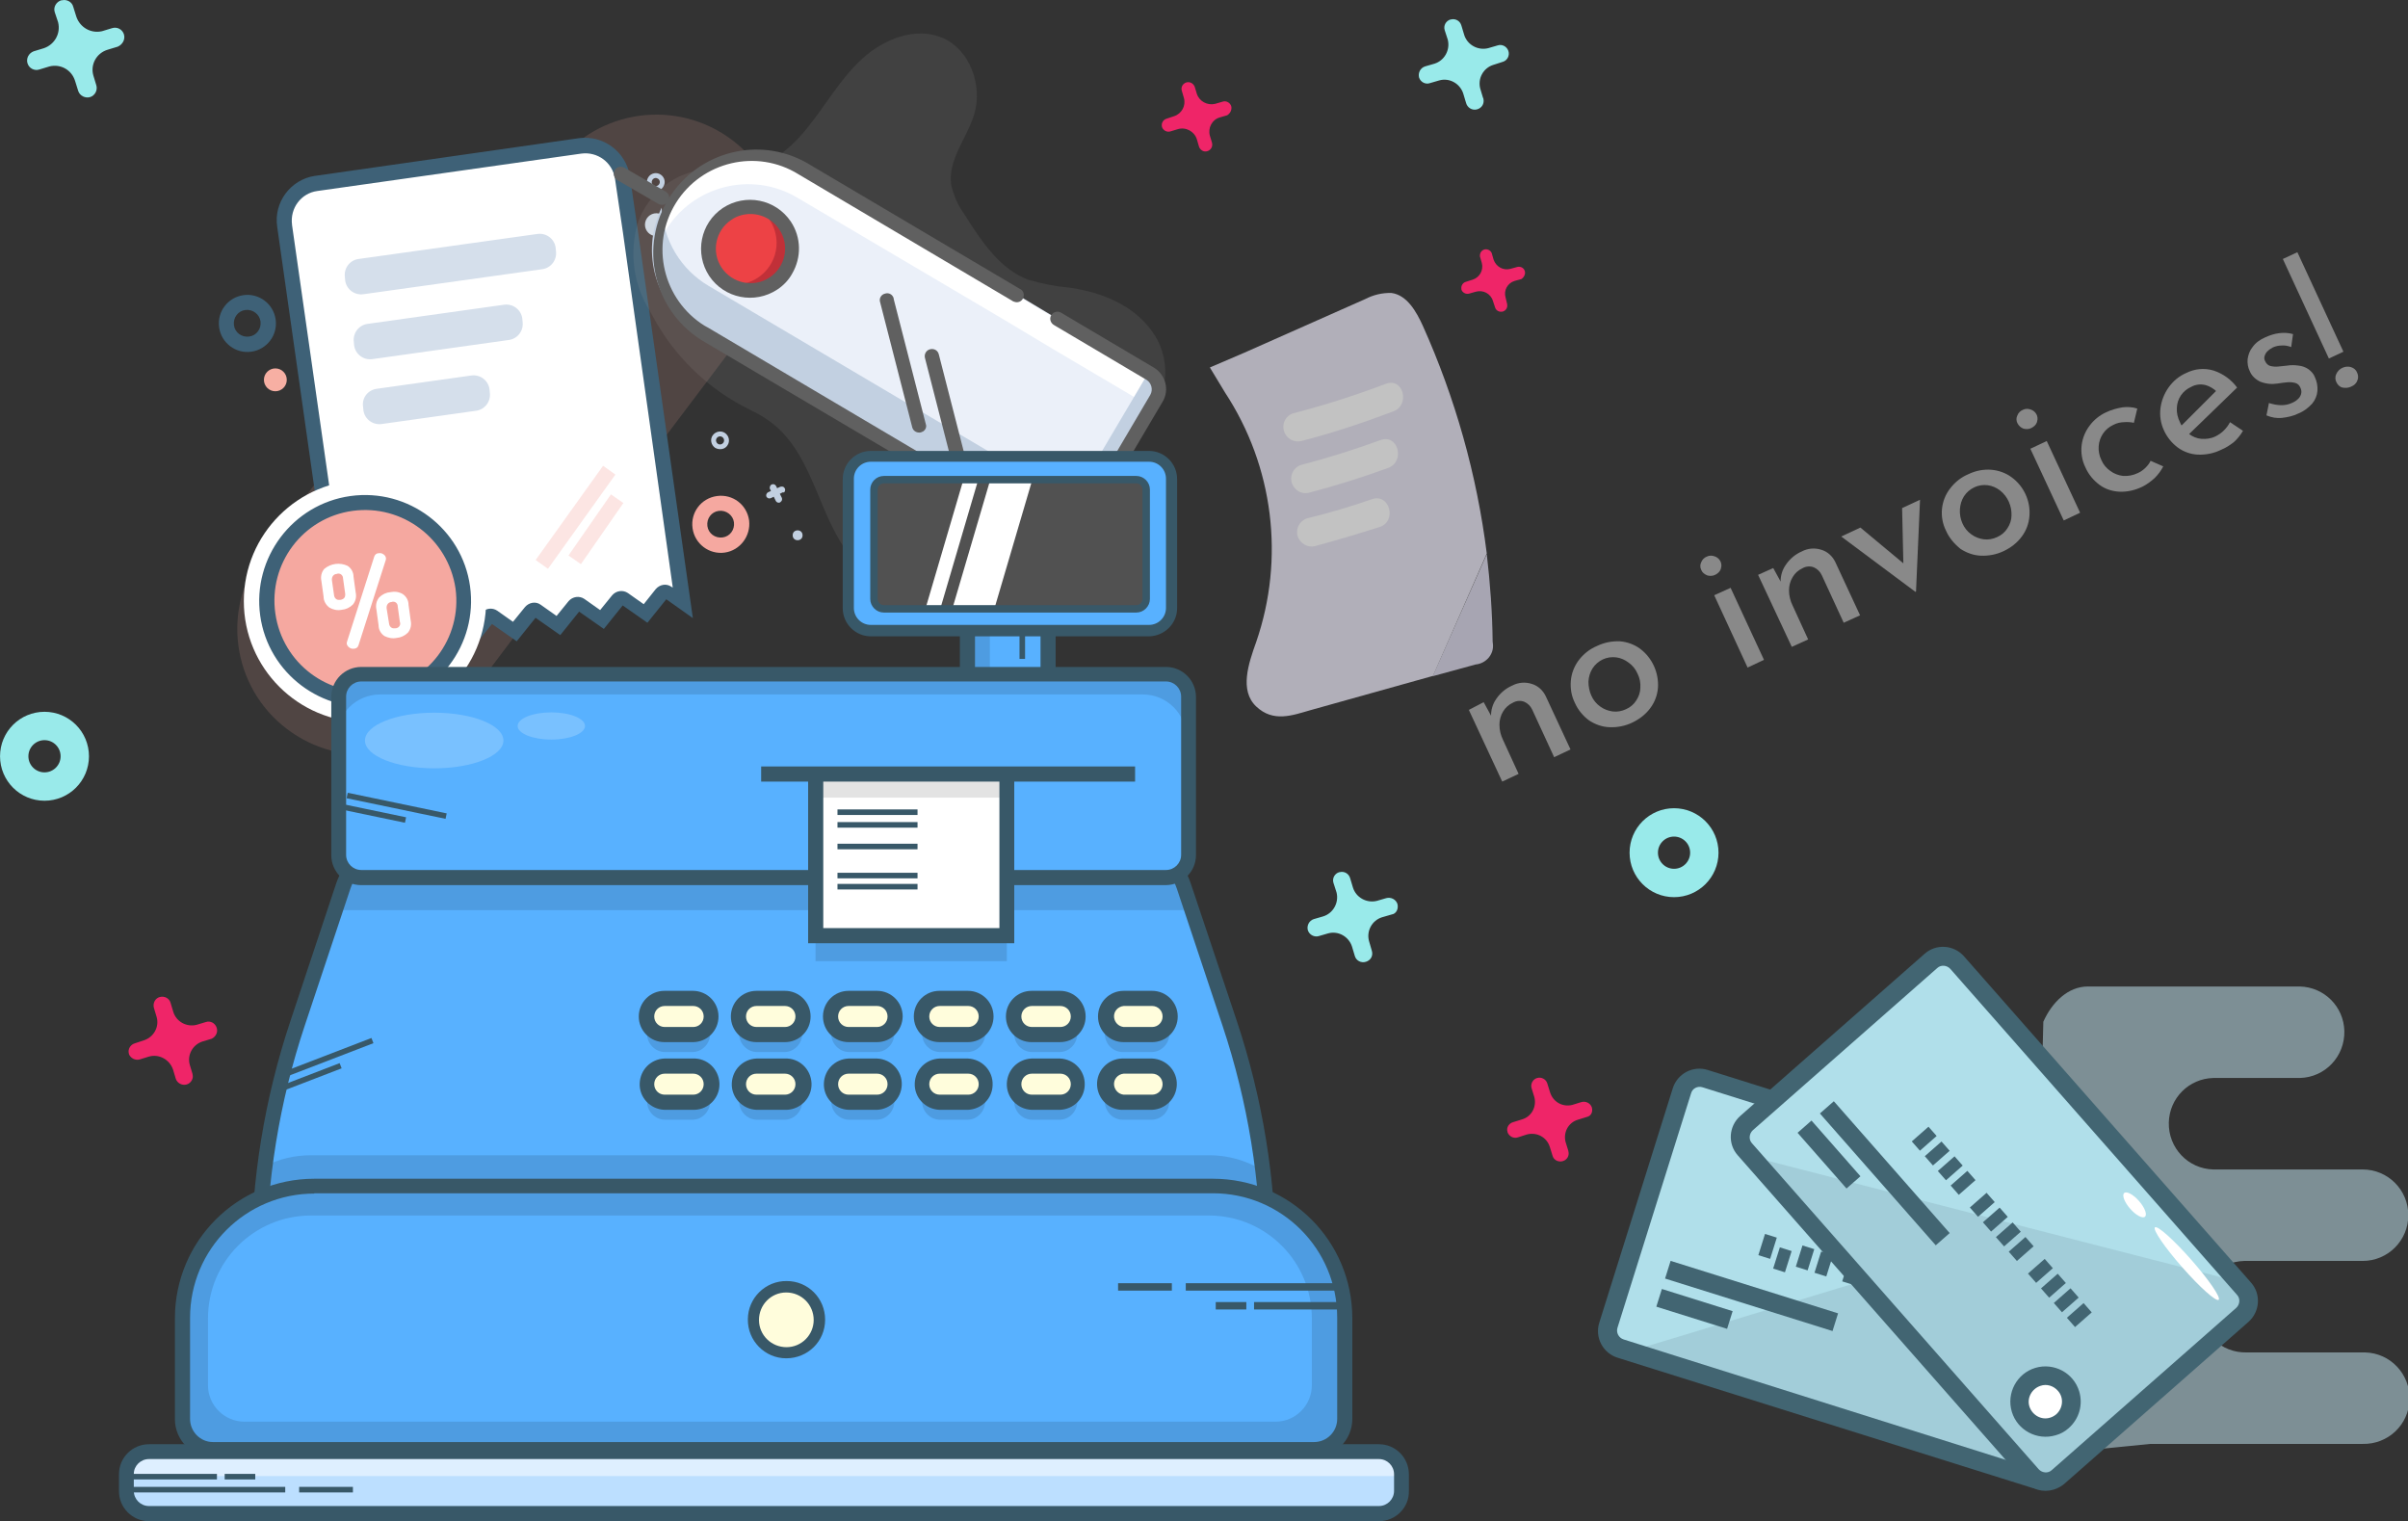 <?xml version="1.0" encoding="utf-8"?>
<!-- Generator: Adobe Illustrator 25.0.1, SVG Export Plug-In . SVG Version: 6.00 Build 0)  -->
<svg version="1.1" id="Layer_1" xmlns="http://www.w3.org/2000/svg" xmlns:xlink="http://www.w3.org/1999/xlink" x="0px" y="0px"
	 viewBox="0 0 779.2 492.2" style="enable-background:new 0 0 779.2 492.2;" xml:space="preserve">
<rect x="0" y="0" width="779.2" height="492.2" fill="#333333" stroke="none"/>
<style type="text/css">
	.st0{opacity:0.15;fill:#F7AFA3;enable-background:new    ;}
	.st1{fill:#FF8DD9;}
	.st2{fill:#FFFFFF;}
	.st3{fill:#3E6177;}
	.st4{fill:#F5A8A0;}
	.st5{fill:#F7AFA3;}
	.st6{fill:#D5DFEB;}
	.st7{opacity:0.3;fill:#F5A8A0;enable-background:new    ;}
	.st8{opacity:0.12;}
	.st9{fill:#AAAAAA;}
	.st10{fill:none;}
	.st11{fill:#C2D0E1;}
	.st12{fill:#EBF0F9;}
	.st13{fill:#606060;}
	.st14{fill:#ED4245;}
	.st15{fill:#C13038;}
	.st16{fill:#BCDFFF;}
	.st17{fill:#58B1FF;}
	.st18{fill:#4E9CE1;}
	.st19{fill:#00BEE7;}
	.st20{fill:#385868;}
	.st21{fill:#FFFDDC;}
	.st22{fill:#515151;}
	.st23{opacity:0.15;fill:#444343;enable-background:new    ;}
	.st24{opacity:0.2;}
	.st25{fill:#DEEFFF;}
	.st26{opacity:0.54;fill:#BDDFE9;enable-background:new    ;}
	.st27{fill:#B0DFEA;}
	.st28{opacity:0.5;fill:#95BCC9;enable-background:new    ;}
	.st29{fill:#426572;}
	.st30{opacity:0.7;}
	.st31{fill:#D9D6E8;}
	.st32{fill:#E7E4F2;}
	.st33{fill:#EF2568;}
	.st34{fill:#99EAEA;}
	.st35{fill:none;stroke:#99EAEA;stroke-width:9.18;stroke-miterlimit:10;}
	.st36{fill:#898989;}
</style>
<g id="Layer_2_1_">
	<g id="Layer_1-2">
		<path class="st0" d="M85,179l95-125.8c13.5-17.9,39-21.4,56.9-7.9l0,0c17.9,13.5,21.5,39,7.9,56.9c0,0,0,0,0,0l-95,125.8
			c-13.5,17.9-39,21.5-56.9,7.9l0,0C75,222.4,71.5,196.9,85,179z"/>
		<path class="st1" d="M187.7,47.2c6.6-0.9,12.7,3.6,13.6,10.2l2.6,17.7l17,119.8l-4.9-3.5c-0.6-0.4-1.4-0.3-1.8,0.2l0,0l-5.3,6.6
			l-7-4.9c-0.6-0.4-1.4-0.3-1.8,0.3l0,0l-5.3,6.6l-7-4.9c-0.6-0.4-1.4-0.3-1.8,0.2l0,0l-5.4,6.6l-7-4.9c-0.6-0.4-1.4-0.3-1.8,0.2
			l0,0l-5.3,6.6l-7-4.8c-0.6-0.4-1.4-0.3-1.8,0.2l0,0l-5.3,6.6l-7-4.9c-0.6-0.4-1.4-0.3-1.8,0.2l0,0l-5.3,6.6l-7-4.9
			c-0.6-0.4-1.4-0.3-1.8,0.3l0,0l-5.3,6.6l-7-4.9c-0.6-0.4-1.4-0.3-1.8,0.2l0,0l-3.8,4.7L92.1,73c-0.9-6.6,3.6-12.7,10.2-13.6
			c0,0,0,0,0,0l0,0L187.7,47.2z"/>
		<path class="st2" d="M187.7,47.2c6.6-0.9,12.7,3.6,13.6,10.2l2.6,17.7l17,119.8l-4.9-3.5c-0.6-0.4-1.4-0.3-1.8,0.2l0,0l-5.3,6.6
			l-7-4.9c-0.6-0.4-1.4-0.3-1.8,0.3l0,0l-5.3,6.6l-7-4.9c-0.6-0.4-1.4-0.3-1.8,0.2l0,0l-5.4,6.6l-7-4.9c-0.6-0.4-1.4-0.3-1.8,0.2
			l0,0l-5.3,6.6l-7-4.8c-0.6-0.4-1.4-0.3-1.8,0.2l0,0l-5.3,6.6l-7-4.9c-0.6-0.4-1.4-0.3-1.8,0.2l0,0l-5.3,6.6l-7-4.9
			c-0.6-0.4-1.4-0.3-1.8,0.3l0,0l-5.3,6.6l-7-4.9c-0.6-0.4-1.4-0.3-1.8,0.2l0,0l-3.8,4.7L92.1,73c-0.9-6.6,3.6-12.7,10.2-13.6
			c0,0,0,0,0,0l0,0L187.7,47.2z"/>
		<path class="st3" d="M110,216.2L89.7,73.4c-1.2-7.9,4.3-15.3,12.2-16.5h0.1l85.4-12.2l0,0c7.9-1,15.1,4.4,16.4,12.2l2.6,17.7
			L224.2,200l-8.6-6.1l-6.1,7.6l-8-5.6l-6.1,7.6l-8-5.6l-6.1,7.6l-8-5.6l-6.1,7.6l-8-5.6l-6.1,7.6l-8-5.6l-6.1,7.6l-8-5.6l-6.1,7.6
			l-8-5.6L110,216.2z M115.9,202.8c0.9-0.1,1.9,0.1,2.7,0.6l5.1,3.6l3.9-4.9c1.3-1.5,3.5-1.8,5.1-0.7l5.1,3.6l3.9-4.8
			c1.3-1.6,3.5-1.9,5.1-0.7l5.1,3.6l3.9-4.8c1.3-1.5,3.5-1.8,5.1-0.7l5.1,3.6l3.9-4.8c1.3-1.5,3.5-1.9,5.1-0.7l5.1,3.6l3.9-4.8
			c1.3-1.5,3.5-1.8,5.1-0.7l5.1,3.6l3.9-4.8c1.3-1.5,3.5-1.8,5.1-0.7l5.1,3.6l3.9-4.9c1.3-1.5,3.5-1.9,5.1-0.7l0.4,0.2L201.6,75.4
			L199,57.8c-0.8-5.2-5.6-8.8-10.9-8.1l0,0l-85.4,12.1c-5.3,0.7-8.9,5.6-8.2,10.9c0,0,0,0,0,0v0.1l18.8,131.8l0.2-0.3
			C114.1,203.5,115,203,115.9,202.8L115.9,202.8z"/>
		<path class="st3" d="M81.3,113.8c-5,0.7-9.7-2.8-10.4-7.9c-0.7-5,2.8-9.7,7.9-10.4c5-0.7,9.7,2.8,10.4,7.9
			C89.9,108.4,86.4,113.1,81.3,113.8C81.3,113.8,81.3,113.8,81.3,113.8z M79.4,100.3c-2.4,0.3-4,2.5-3.7,4.9c0.3,2.4,2.5,4,4.9,3.7
			c2.4-0.3,4-2.5,3.7-4.9c0,0,0,0,0,0C84,101.7,81.8,100,79.4,100.3L79.4,100.3z"/>
		<path class="st4" d="M234.5,178.8c-5,0.7-9.7-2.8-10.4-7.9s2.8-9.7,7.9-10.4s9.7,2.8,10.4,7.9c0,0,0,0,0,0
			C243,173.4,239.5,178.1,234.5,178.8z M232.6,165.3c-2.4,0.3-4,2.5-3.7,4.9c0.3,2.4,2.5,4,4.9,3.7c2.4-0.3,4-2.5,3.7-4.9
			c0,0,0,0,0,0C237.2,166.7,235,165,232.6,165.3C232.6,165.3,232.6,165.3,232.6,165.3z"/>
		<circle class="st5" cx="89.1" cy="122.9" r="3.7"/>
		<circle class="st6" cx="212.4" cy="72.7" r="3.7"/>
		
			<rect x="167.5" y="164.9" transform="matrix(0.582 -0.813 0.813 0.582 -58.221 221.4)" class="st7" width="37.5" height="4.9"/>
		
			<rect x="180.9" y="168.8" transform="matrix(0.57 -0.821 0.821 0.57 -57.74 232.051)" class="st7" width="24.1" height="4.9"/>
		<path class="st6" d="M116,83.8l57.9-8.1c2.9-0.4,5.5,1.6,5.9,4.4l0.1,1.1c0.4,2.9-1.6,5.5-4.4,5.9l-57.9,8.1
			c-2.9,0.4-5.5-1.6-5.9-4.4l-0.1-1.1C111.2,86.9,113.1,84.2,116,83.8z"/>
		<path class="st6" d="M118.9,104.8l44.2-6.2c2.9-0.4,5.5,1.6,5.9,4.4l0.1,1.1c0.4,2.9-1.6,5.5-4.4,5.9l-44.2,6.2
			c-2.9,0.4-5.5-1.6-5.9-4.4l-0.1-1.1C114.1,107.8,116.1,105.2,118.9,104.8z"/>
		<path class="st6" d="M121.9,125.8l30.6-4.3c2.9-0.4,5.5,1.6,5.9,4.4l0.1,1.1c0.4,2.9-1.6,5.5-4.4,5.9l-30.6,4.3
			c-2.9,0.4-5.5-1.6-5.9-4.4l-0.1-1.1C117,128.8,119,126.2,121.9,125.8z"/>
		<circle class="st2" cx="118.1" cy="194.5" r="39.2"/>
		<circle class="st4" cx="119.5" cy="194.3" r="31.8"/>
		<path class="st3" d="M122.9,228.4c-18.7,2.6-36.1-10.5-38.7-29.2c-2.6-18.7,10.5-36.1,29.2-38.7s36.1,10.5,38.7,29.2c0,0,0,0,0,0
			C154.7,208.5,141.6,225.8,122.9,228.4z M114.1,165.3c-16.1,2.2-27.3,17.1-25,33.2s17.1,27.3,33.2,25c16-2.2,27.3-17,25.1-33.1
			C145,174.3,130.2,163.1,114.1,165.3C114.1,165.3,114.1,165.3,114.1,165.3z"/>
		<path class="st2" d="M104.7,193l-0.7-5c-0.3-1.4,0-2.8,0.9-3.9c2.1-1.8,5.1-2.2,7.6-1c1.2,0.8,1.9,2.1,1.9,3.5l0.7,5.1
			c0.3,1.4,0,2.8-0.9,3.9c-1,1-2.3,1.6-3.6,1.7c-1.4,0.3-2.8,0-4-0.7C105.4,195.7,104.7,194.4,104.7,193z M108.1,192.6
			c0.1,0.9,0.8,1.6,1.7,1.5c0,0,0,0,0,0c0.1,0,0.2,0,0.3,0c1.2-0.2,1.7-0.8,1.6-2l-0.7-5c0-0.9-0.8-1.6-1.6-1.5
			c-0.1,0-0.2,0-0.4,0.1c-0.9,0-1.6,0.8-1.6,1.7c0,0.1,0,0.2,0,0.3L108.1,192.6z M112.2,208.3c0-0.2,0-0.5,0.1-0.7l8.8-27.5
			c0.2-0.6,0.7-1.1,1.4-1.1c0.5-0.1,1.1,0,1.5,0.3c0.5,0.3,0.8,0.7,0.9,1.3c0,0.2,0,0.5-0.1,0.7l-8.8,27.5c-0.2,0.7-0.8,1.1-1.5,1.1
			c-0.5,0.1-1.1-0.1-1.5-0.4C112.6,209.2,112.3,208.8,112.2,208.3L112.2,208.3z M122.5,202.3l-0.7-5.1c-0.3-1.4,0-2.8,0.9-3.9
			c1-1,2.3-1.6,3.6-1.7c1.4-0.3,2.8-0.1,4,0.6c1.2,0.8,1.9,2.1,1.9,3.5l0.7,5.1c0.3,1.4,0,2.8-0.9,3.9c-1,1-2.3,1.6-3.6,1.7
			c-1.4,0.3-2.8,0-4-0.6C123.2,205,122.5,203.7,122.5,202.3L122.5,202.3z M125.9,201.8c0.1,0.9,0.8,1.6,1.7,1.5c0,0,0,0,0,0
			c0.1,0,0.2,0,0.3,0c0.9,0,1.6-0.7,1.6-1.5c0-0.2,0-0.3-0.1-0.5l-0.7-5.1c0-0.9-0.7-1.6-1.6-1.5c-0.1,0-0.3,0-0.4,0.1
			c-0.9,0-1.6,0.8-1.6,1.7c0,0,0,0,0,0c0,0.1,0,0.2,0,0.3L125.9,201.8z"/>
	</g>
</g>
<g id="Layer_2-2">
	<g id="Layer_1-2-2">
		<g class="st8">
			<path class="st9" d="M210.4,100.8c-5.4-8.5-6.9-19-4-28.7c3.2-9.4,12.4-17,22.3-17.1c3,0,6,0.6,9,0.5c9.5-0.2,17.7-6.8,23.6-14.2
				C267.2,34,272,25.4,279,19s17.4-10.5,26.1-6.7s12.9,15.2,10.2,24.5c-2.3,7.8-8.7,14.9-7.5,23c0.8,3.5,2.2,6.7,4.3,9.6
				c5.4,8.5,11.3,17.6,20.6,21.1c4.4,1.3,9,2.2,13.6,2.6c10.2,1.5,20.6,5.6,26.7,14.4c2,2.8,3.3,6.1,3.8,9.5
				c2,12.8-7.5,20.8-17.3,26.1c-7.4,4.1-15.5,7.5-21.1,13.8c-4.1,4.6-6.6,10.4-10.1,15.4c-5.2,7.5-12.6,13.3-21.1,16.6
				c-5.1,2.2-10.8,2.9-16.3,2c-11.5-2.4-18.6-13.5-23.3-24.1c-4.7-10.6-8.4-22.5-17.5-29.7c-2.2-1.7-4.6-3.2-7.2-4.4
				c-13.6-6.6-24.7-17.3-31.8-30.6L210.4,100.8z"/>
		</g>
		<line class="st10" x1="250.1" y1="157.5" x2="252" y2="161.5"/>
		<path class="st11" d="M252.9,162.1c0.2-0.3,0.2-0.7,0.1-1l-1.9-3.9c-0.3-0.5-0.9-0.7-1.5-0.4c-0.4,0.3-0.6,0.8-0.5,1.3l1.9,3.9
			c0.2,0.5,0.8,0.8,1.3,0.6c0,0,0.1,0,0.1,0C252.6,162.4,252.8,162.2,252.9,162.1z"/>
		<line class="st10" x1="249.1" y1="160.4" x2="253" y2="158.6"/>
		<path class="st11" d="M253.9,159.1c0.3-0.5,0.2-1.1-0.3-1.5c-0.3-0.2-0.7-0.2-1.1-0.1l-4,1.8c-0.5,0.3-0.7,0.9-0.5,1.4
			c0.3,0.5,0.8,0.7,1.4,0.5l3.9-1.9C253.6,159.4,253.8,159.3,253.9,159.1z"/>
		<path class="st11" d="M231.4,144.9c-1.3-0.9-1.7-2.7-0.8-4c0.9-1.3,2.7-1.7,4-0.8c1.3,0.9,1.7,2.7,0.8,4c0,0,0,0,0,0
			C234.6,145.4,232.8,145.7,231.4,144.9z M232.3,143.6c0.6,0.4,1.4,0.2,1.8-0.4c0,0,0,0,0,0c0.4-0.6,0.2-1.4-0.4-1.8
			c-0.6-0.4-1.4-0.2-1.8,0.4C231.5,142.4,231.7,143.2,232.3,143.6L232.3,143.6z"/>
		<circle class="st11" cx="258.1" cy="173.2" r="1.6"/>
		<path class="st11" d="M347.8,155.6c0-0.7,0.5-1.2,1.1-1.2c0,0,0,0,0,0c0.2,0,0.4,0,0.6,0.1l1.2,0.6l1.2,0.6c0.6,0.3,0.8,1,0.5,1.6
			c0,0,0,0,0,0c-0.1,0.2-0.2,0.3-0.4,0.5l-2.2,1.5c-0.6,0.4-1.3,0.2-1.6-0.3c0,0,0,0,0,0c-0.1-0.2-0.2-0.4-0.2-0.6l-0.1-1.3
			L347.8,155.6z"/>
		<line class="st10" x1="346" y1="53.1" x2="346.2" y2="57.5"/>
		<path class="st10" d="M348.3,55.2"/>
		<path class="st10" d="M343.9,55.4"/>
		<line class="st10" x1="240.4" y1="41.5" x2="242.2" y2="37.6"/>
		<path class="st11" d="M214.6,57.3c0.9,1.3,0.5,3.1-0.8,4c-1.3,0.9-3.1,0.5-4-0.8c-0.9-1.3-0.5-3.1,0.8-4c0,0,0,0,0,0
			C212,55.6,213.7,56,214.6,57.3z M211.1,59.6c0.4,0.6,1.2,0.8,1.8,0.4s0.8-1.2,0.4-1.8c-0.4-0.6-1.2-0.8-1.8-0.4c0,0,0,0,0,0l0,0
			C210.9,58.2,210.7,59,211.1,59.6z"/>
		<path class="st12" d="M342.4,103.3l29.9,17.7c2.7,1.7,3.6,5.3,1.9,8l-25.7,43.5c-1.6,2.8-5.2,3.7-8,2L228.1,108
			c-14.8-8.7-19.7-27.8-10.9-42.6l0,0c8.7-14.8,27.8-19.7,42.6-11c0,0,0,0,0,0l0,0l60.9,36l8.2,4.8"/>
		<path class="st2" d="M374.3,129l-2,3.4c-0.5-0.8-1.2-1.5-2-2l-29.8-17.6l-13.5-8.1l-8.1-4.8l-61-36c-14.8-8.7-33.9-3.8-42.7,11
			c-0.9,1.6-1.7,3.2-2.3,4.9c0.8-17.2,15.4-30.4,32.6-29.5c5,0.2,9.9,1.7,14.2,4.3l61,36.1l8.2,4.8l13.5,8.1l29.9,17.7
			C375,122.7,375.9,126.2,374.3,129z"/>
		<path class="st11" d="M372.5,128.6l-25.7,43.5c-1.6,2.8-5.2,3.7-8,2.1l-112.6-66.6c-13.9-8.3-19.2-25.8-12.1-40.4
			c0.5,10.5,6.2,20,15.2,25.3L342,159.1c2.8,1.6,6.3,0.7,8-2l21.3-36C373.5,123,374,126.1,372.5,128.6z"/>
		<path class="st13" d="M348.1,176.3c-2.6,1.7-6,1.8-8.6,0.2L226.9,110c-15.6-9.9-20.2-30.5-10.3-46.1c9.5-14.9,28.9-19.9,44.3-11.3
			l69,40.8c1.2,0.5,1.7,1.8,1.2,3s-1.8,1.7-3,1.2c-0.1,0-0.2-0.1-0.3-0.1l-0.3-0.2l-69.1-40.9c-13.5-8.4-31.3-4.2-39.7,9.3
			c-8.4,13.5-4.2,31.3,9.3,39.7c0.4,0.2,0.7,0.4,1.1,0.6l112.6,66.6c1.7,1,3.8,0.5,4.8-1.2c0,0,0,0,0,0l0,0l25.7-43.6
			c1-1.7,0.4-3.9-1.2-4.9l-29.9-17.7c-1.1-0.6-1.6-2-1-3.1c0.6-1.1,2-1.6,3.1-1c0.1,0,0.2,0.1,0.2,0.1l29.9,17.7
			c3.9,2.3,5.2,7.3,2.9,11.1l-25.7,43.5C350.1,174.7,349.2,175.6,348.1,176.3z"/>
		<path class="st13" d="M313.2,157.6c-0.2,0.1-0.4,0.2-0.7,0.3c-1.2,0.3-2.5-0.4-2.8-1.6c0,0,0,0,0,0l-10.4-40.5
			c-0.3-1.2,0.4-2.5,1.7-2.8s2.5,0.4,2.8,1.7l10.4,40.5C314.5,156.1,314.1,157.1,313.2,157.6z"/>
		<path class="st13" d="M298.7,139.6c-0.2,0.1-0.4,0.2-0.7,0.3c-1.2,0.3-2.5-0.4-2.8-1.6l-10.4-40.5c-0.4-1.2,0.3-2.5,1.6-2.8
			c1.2-0.4,2.5,0.3,2.8,1.6c0,0.1,0,0.1,0,0.2l10.4,40.5C299.9,138.1,299.5,139.1,298.7,139.6z"/>
		
			<ellipse transform="matrix(0.16 -0.987 0.987 0.16 125.632 307.062)" class="st14" cx="243.3" cy="79.7" rx="13.5" ry="13.5"/>
		<path class="st15" d="M255,86.6c-3.5,5.9-10.8,8.3-17.1,5.5c7.5-0.1,13.5-6.2,13.4-13.7c-0.1-4.7-2.6-9.1-6.7-11.5
			c-0.4-0.3-0.9-0.5-1.4-0.7c7.5-0.1,13.6,5.9,13.7,13.3C256.9,82.1,256.2,84.5,255,86.6z"/>
		<path class="st13" d="M251.5,93.7c-7.3,4.8-17.1,2.9-22-4.4c-4.8-7.3-2.9-17.1,4.4-22c7.3-4.8,17.1-2.9,22,4.4
			c3.4,5.1,3.5,11.6,0.4,16.9C255.2,90.6,253.5,92.4,251.5,93.7z M236.7,71.1c-5.2,3.4-6.6,10.4-3.2,15.5s10.4,6.6,15.5,3.2
			c5.2-3.4,6.6-10.4,3.2-15.5c-2.6-4-7.5-5.9-12.2-4.7C238.8,69.9,237.7,70.4,236.7,71.1z"/>
		<path class="st13" d="M215.5,65.9c-0.7,0.5-1.7,0.5-2.4,0.1l-13.3-7.7c-1.1-0.6-1.5-2-0.9-3.2c0.6-1.1,2-1.5,3.2-0.8l13.3,7.7
			c1.1,0.6,1.5,2,0.8,3.1C216.1,65.4,215.8,65.7,215.5,65.9L215.5,65.9z"/>
	</g>
</g>
<g id="Layer_2-3">
	<g id="Layer_1-2-3">
		<path class="st16" d="M47,469.7h398.1c4,0,7.3,3.3,7.3,7.3v5.4c0,4-3.3,7.3-7.3,7.3H47c-4,0-7.3-3.3-7.3-7.3V477
			C39.7,473,43,469.7,47,469.7z"/>
		<path class="st17" d="M411.6,407.2L411.6,407.2c0-26.3-4.2-52.3-12.5-77.2l-14.8-44.4c-2.4-7.3-9.2-12.2-16.9-12.2H129.2
			c-7.7,0-14.5,4.9-16.9,12.2l-14.8,44.4c-8.3,24.9-12.5,51-12.5,77.2l0,0"/>
		<path class="st18" d="M411.6,396.2H84.9c0-6.3,0.2-12.5,0.7-18.8c4.6-2.4,9.8-3.6,15-3.6h290.6c7.2,0,14.1,2.3,19.9,6.6
			C411.4,385.7,411.6,391,411.6,396.2z"/>
		<path class="st18" d="M387.3,294.5H109.2l6.7-23.7c2.4-8.3,9-13.9,16.5-13.9h231.7c7.5,0,14.1,5.6,16.5,13.9L387.3,294.5z"/>
		<polyline class="st18" points="263.9,303.6 263.9,311 325.8,311 325.8,303.5 		"/>
		<path class="st19" d="M86.5,376.8"/>
		
			<rect x="88.9" y="341.8" transform="matrix(0.933 -0.359 0.359 0.933 -115.964 60.609)" class="st20" width="32.7" height="1.8"/>
		
			<rect x="88.1" y="348.2" transform="matrix(0.933 -0.359 0.359 0.933 -118.666 58.97)" class="st20" width="22.9" height="1.8"/>
		<path class="st18" d="M313.2,328.7h-9.2c-3.2,0.1-5.7,2.9-5.6,6.1c0.1,3,2.6,5.5,5.6,5.6h9.2c3.2-0.1,5.7-2.9,5.6-6.1
			C318.7,331.3,316.3,328.8,313.2,328.7z"/>
		<path class="st18" d="M343,328.7h-9.2c-3.2,0.1-5.7,2.9-5.6,6.1c0.1,3,2.6,5.5,5.6,5.6h9.2c3.2-0.1,5.7-2.9,5.6-6.1
			C348.5,331.3,346.1,328.8,343,328.7z"/>
		<path class="st18" d="M363.6,340.4h9.2c3.2-0.1,5.7-2.9,5.6-6.1c-0.1-3-2.6-5.5-5.6-5.6h-9.2c-3.2-0.1-6,2.4-6.1,5.6
			c-0.1,3.2,2.4,6,5.6,6.1C363.3,340.4,363.4,340.4,363.6,340.4z"/>
		<path class="st18" d="M313.2,350.6h-9.2c-3.2,0.1-5.7,2.9-5.6,6.1c0.1,3,2.6,5.5,5.6,5.6h9.2c3.2-0.1,5.7-2.9,5.6-6.1
			C318.7,353.2,316.3,350.7,313.2,350.6z"/>
		<path class="st18" d="M343,350.6h-9.2c-3.2,0.1-5.7,2.9-5.6,6.1c0.1,3,2.6,5.5,5.6,5.6h9.2c3.2-0.1,5.7-2.9,5.6-6.1
			C348.5,353.2,346.1,350.7,343,350.6z"/>
		<path class="st18" d="M372.8,350.6h-9.2c-3.2-0.1-6,2.4-6.1,5.6c-0.1,3.2,2.4,6,5.6,6.1c0.2,0,0.3,0,0.5,0h9.2
			c3.2-0.1,5.7-2.9,5.6-6.1C378.3,353.2,375.8,350.7,372.8,350.6L372.8,350.6L372.8,350.6z"/>
		<path class="st18" d="M224.2,328.7h-9.2c-3.2,0.1-5.7,2.9-5.6,6.1c0.1,3,2.6,5.5,5.6,5.6h9.2c3.2-0.1,5.7-2.9,5.6-6.1
			C229.7,331.3,227.3,328.8,224.2,328.7z"/>
		<path class="st18" d="M254,328.7h-9.2c-3.2,0.1-5.7,2.9-5.6,6.1c0.1,3,2.6,5.5,5.6,5.6h9.2c3.2-0.1,5.7-2.9,5.6-6.1
			C259.5,331.3,257,328.8,254,328.7z"/>
		<path class="st18" d="M283.8,328.7h-9.2c-3.2,0.1-5.7,2.9-5.6,6.1c0.1,3,2.6,5.5,5.6,5.6h9.2c3.2-0.1,5.7-2.9,5.6-6.1
			C289.2,331.3,286.8,328.8,283.8,328.7z"/>
		<path class="st18" d="M224.2,350.6h-9.2c-3.2,0.1-5.7,2.9-5.6,6.1c0.1,3,2.6,5.5,5.6,5.6h9.2c3.2-0.1,5.7-2.9,5.6-6.1
			C229.7,353.2,227.3,350.7,224.2,350.6z"/>
		<path class="st18" d="M254,350.6h-9.2c-3.2,0.1-5.7,2.9-5.6,6.1c0.1,3,2.6,5.5,5.6,5.6h9.2c3.2-0.1,5.7-2.9,5.6-6.1
			C259.5,353.2,257,350.7,254,350.6z"/>
		<path class="st18" d="M283.8,350.6h-9.2c-3.2,0.1-5.7,2.9-5.6,6.1c0.1,3,2.6,5.5,5.6,5.6h9.2c3.2-0.1,5.7-2.9,5.6-6.1
			C289.2,353.2,286.8,350.7,283.8,350.6z"/>
		<path class="st21" d="M304.1,323.1h9.1c3.2,0,5.9,2.6,5.9,5.8c0,0,0,0,0,0l0,0c0,3.2-2.6,5.8-5.9,5.8h-9.1c-3.2,0-5.9-2.6-5.9-5.9
			l0,0l0,0C298.3,325.7,300.9,323.1,304.1,323.1z"/>
		<path class="st20" d="M313.2,337.2h-9.2c-4.6,0-8.3-3.7-8.3-8.3c0-4.6,3.7-8.3,8.3-8.3c0,0,0,0,0,0h9.2c4.6,0,8.3,3.7,8.3,8.3
			C321.5,333.5,317.8,337.2,313.2,337.2C313.2,337.2,313.2,337.2,313.2,337.2z M304.1,325.5c-1.9,0-3.4,1.5-3.4,3.4
			c0,1.9,1.5,3.4,3.4,3.4c0,0,0,0,0,0h9.2c1.9,0,3.4-1.5,3.4-3.4c0-1.9-1.5-3.4-3.4-3.4c0,0,0,0,0,0H304.1z"/>
		<path class="st21" d="M333.9,323.1h9.1c3.2,0,5.9,2.6,5.9,5.8c0,0,0,0,0,0l0,0c0,3.2-2.6,5.9-5.8,5.9c0,0,0,0,0,0h-9.1
			c-3.2,0-5.9-2.6-5.9-5.9l0,0l0,0C328,325.7,330.6,323.1,333.9,323.1L333.9,323.1z"/>
		<path class="st20" d="M343,337.2h-9.2c-4.6,0-8.3-3.7-8.3-8.3c0-4.6,3.7-8.3,8.3-8.3c0,0,0,0,0,0h9.2c4.6,0,8.3,3.7,8.3,8.3
			C351.3,333.5,347.6,337.2,343,337.2C343,337.2,343,337.2,343,337.2z M333.9,325.5c-1.9,0-3.4,1.5-3.4,3.4c0,1.9,1.5,3.4,3.4,3.4
			c0,0,0,0,0,0h9.2c1.9,0,3.4-1.5,3.4-3.4c0-1.9-1.5-3.4-3.4-3.4H333.9z"/>
		<path class="st21" d="M363.6,323.1h9.1c3.2,0,5.9,2.6,5.9,5.9l0,0l0,0c0,3.2-2.6,5.9-5.9,5.9l0,0h-9.1c-3.2,0-5.9-2.6-5.9-5.9l0,0
			l0,0C357.8,325.7,360.4,323.1,363.6,323.1L363.6,323.1z"/>
		<path class="st20" d="M372.8,337.2h-9.2c-4.6,0-8.3-3.7-8.3-8.3c0-4.6,3.7-8.3,8.3-8.3c0,0,0,0,0,0h9.2c4.6,0,8.3,3.7,8.3,8.3
			C381.1,333.5,377.4,337.2,372.8,337.2C372.8,337.2,372.8,337.2,372.8,337.2L372.8,337.2z M363.6,325.5c-1.9,0.2-3.3,1.8-3.1,3.7
			c0.2,1.6,1.4,2.9,3.1,3.1h9.2c1.9,0,3.4-1.5,3.4-3.4c0-1.9-1.5-3.4-3.4-3.4c0,0,0,0,0,0L363.6,325.5z"/>
		<path class="st21" d="M304.1,345h9.1c3.2,0,5.9,2.6,5.9,5.8c0,0,0,0,0,0l0,0c0,3.2-2.6,5.9-5.8,5.9c0,0,0,0,0,0h-9.1
			c-3.2,0-5.9-2.6-5.9-5.9l0,0l0,0C298.2,347.6,300.9,345,304.1,345C304.1,345,304.1,345,304.1,345z"/>
		<path class="st20" d="M313.2,359.1h-9.2c-4.6-0.2-8.2-4-8-8.6c0.2-4.4,3.6-7.8,8-8h9.2c4.6,0.2,8.2,4,8,8.6
			C321.1,355.5,317.6,358.9,313.2,359.1z M304.1,347.4c-1.9,0-3.4,1.5-3.4,3.4c0,1.9,1.5,3.4,3.4,3.4c0,0,0,0,0,0h9.2
			c1.9,0,3.4-1.5,3.4-3.4c0-1.9-1.5-3.4-3.4-3.4c0,0,0,0,0,0H304.1z"/>
		<path class="st21" d="M333.9,345h9.1c3.2,0,5.9,2.6,5.9,5.8c0,0,0,0,0,0l0,0c0,3.2-2.6,5.9-5.8,5.9c0,0,0,0,0,0h-9.1
			c-3.2,0-5.9-2.6-5.9-5.9l0,0l0,0C328,347.6,330.6,345,333.9,345L333.9,345z"/>
		<path class="st20" d="M343,359.1h-9.2c-4.6-0.2-8.2-4-8-8.6c0.2-4.4,3.6-7.8,8-8h9.2c4.6,0.2,8.2,4,8,8.6
			C350.9,355.5,347.4,358.9,343,359.1z M333.9,347.4c-1.9,0-3.4,1.5-3.4,3.4c0,1.9,1.5,3.4,3.4,3.4h9.2c1.9,0,3.4-1.5,3.4-3.4
			c0-1.9-1.5-3.4-3.4-3.4c0,0,0,0,0,0H333.9z"/>
		<path class="st21" d="M363.6,345h9.1c3.2,0,5.9,2.6,5.9,5.9l0,0l0,0c0,3.2-2.6,5.9-5.9,5.9l0,0h-9.1c-3.2,0-5.9-2.6-5.9-5.9l0,0
			l0,0C357.8,347.6,360.4,345,363.6,345L363.6,345z"/>
		<path class="st20" d="M372.8,359.1h-9.2c-4.6,0.2-8.4-3.4-8.6-8s3.4-8.4,8-8.6c0.2,0,0.4,0,0.6,0h9.2c4.6,0.2,8.2,4,8,8.6
			C380.6,355.5,377.1,358.9,372.8,359.1L372.8,359.1z M363.6,347.4c-1.9,0.2-3.3,1.8-3.1,3.7c0.2,1.6,1.4,2.9,3.1,3.1h9.2
			c1.9,0,3.4-1.5,3.4-3.4c0-1.9-1.5-3.4-3.4-3.4c0,0,0,0,0,0L363.6,347.4z"/>
		<path class="st21" d="M215.1,323.1h9.2c3.2,0,5.9,2.6,5.9,5.9l0,0l0,0c0,3.2-2.6,5.8-5.9,5.8h-9.2c-3.2,0-5.9-2.6-5.9-5.9l0,0l0,0
			C209.2,325.7,211.9,323.1,215.1,323.1z"/>
		<path class="st20" d="M224.2,337.2h-9.2c-4.6,0-8.3-3.7-8.3-8.3c0-4.6,3.7-8.3,8.3-8.3c0,0,0,0,0,0h9.2c4.6,0,8.3,3.7,8.3,8.3
			C232.5,333.5,228.8,337.2,224.2,337.2C224.2,337.2,224.2,337.2,224.2,337.2z M215.1,325.5c-1.9,0-3.4,1.5-3.4,3.4
			c0,1.9,1.5,3.4,3.4,3.4c0,0,0,0,0,0h9.2c1.9,0,3.4-1.5,3.4-3.4c0-1.9-1.5-3.4-3.4-3.4c0,0,0,0,0,0H215.1z"/>
		<path class="st21" d="M244.8,323.1h9.1c3.2,0,5.8,2.6,5.8,5.9l0,0l0,0c0,3.2-2.6,5.9-5.8,5.9l0,0h-9.1c-3.2,0-5.9-2.6-5.9-5.9l0,0
			l0,0C239,325.7,241.6,323.1,244.8,323.1L244.8,323.1z"/>
		<path class="st20" d="M254,337.2h-9.2c-4.6,0-8.3-3.7-8.3-8.3c0-4.6,3.7-8.3,8.3-8.3c0,0,0,0,0,0h9.2c4.6,0,8.3,3.7,8.3,8.3
			C262.3,333.5,258.6,337.2,254,337.2C254,337.2,254,337.2,254,337.2z M244.8,325.5c-1.9,0-3.4,1.5-3.4,3.4c0,1.9,1.5,3.4,3.4,3.4
			c0,0,0,0,0,0h9.2c1.9,0,3.4-1.5,3.4-3.4c0-1.9-1.5-3.4-3.4-3.4c0,0,0,0,0,0H244.8z"/>
		<path class="st21" d="M274.6,323.1h9.1c3.2,0,5.9,2.6,5.9,5.9l0,0l0,0c0,3.2-2.6,5.9-5.9,5.9l0,0h-9.1c-3.2,0-5.9-2.6-5.9-5.9l0,0
			l0,0C268.7,325.7,271.4,323.1,274.6,323.1L274.6,323.1z"/>
		<path class="st20" d="M283.8,337.2h-9.2c-4.6,0-8.3-3.7-8.3-8.3c0-4.6,3.7-8.3,8.3-8.3h9.2c4.6,0,8.3,3.7,8.3,8.3
			C292,333.5,288.3,337.2,283.8,337.2C283.8,337.2,283.8,337.2,283.8,337.2z M274.6,325.5c-1.9,0-3.4,1.5-3.4,3.4
			c0,1.9,1.5,3.4,3.4,3.4h9.2c1.9,0,3.4-1.5,3.4-3.4c0-1.9-1.5-3.4-3.4-3.4c0,0,0,0,0,0H274.6z"/>
		<path class="st21" d="M215.1,345h9.2c3.2,0,5.9,2.6,5.9,5.9l0,0l0,0c0,3.2-2.6,5.9-5.9,5.9l0,0h-9.2c-3.2,0-5.9-2.6-5.9-5.9l0,0
			l0,0C209.2,347.6,211.8,345,215.1,345z"/>
		<path class="st20" d="M224.2,359.1h-9.2c-4.6-0.2-8.2-4-8-8.6c0.2-4.4,3.6-7.8,8-8h9.2c4.6-0.2,8.4,3.4,8.6,8s-3.4,8.4-8,8.6
			C224.6,359.1,224.4,359.1,224.2,359.1z M215.1,347.4c-1.9,0-3.4,1.5-3.4,3.4c0,1.9,1.5,3.4,3.4,3.4c0,0,0,0,0,0h9.2
			c1.9,0,3.4-1.5,3.4-3.4c0-1.9-1.5-3.4-3.4-3.4c0,0,0,0,0,0H215.1z"/>
		<path class="st21" d="M244.8,345h9.1c3.2,0,5.8,2.6,5.8,5.9l0,0l0,0c0,3.2-2.6,5.9-5.8,5.9l0,0h-9.1c-3.2,0-5.9-2.6-5.9-5.9l0,0
			l0,0C239,347.6,241.6,345,244.8,345L244.8,345z"/>
		<path class="st20" d="M254,359.1h-9.2c-4.6-0.2-8.2-4-8-8.6c0.2-4.4,3.6-7.8,8-8h9.2c4.6-0.2,8.4,3.4,8.6,8s-3.4,8.4-8,8.6
			C254.4,359.1,254.2,359.1,254,359.1z M244.8,347.4c-1.9,0-3.4,1.5-3.4,3.4c0,1.9,1.5,3.4,3.4,3.4c0,0,0,0,0,0h9.2
			c1.9,0,3.4-1.5,3.4-3.4c0-1.9-1.5-3.4-3.4-3.4c0,0,0,0,0,0H244.8z"/>
		<path class="st21" d="M274.6,345h9.1c3.2,0,5.9,2.6,5.9,5.9l0,0l0,0c0,3.2-2.6,5.9-5.9,5.9l0,0h-9.1c-3.2,0-5.9-2.6-5.9-5.9l0,0
			l0,0C268.7,347.6,271.4,345,274.6,345L274.6,345z"/>
		<path class="st20" d="M283.8,359.1h-9.2c-4.6-0.2-8.2-4-8-8.6c0.2-4.4,3.6-7.8,8-8h9.2c4.6,0.2,8.2,4,8,8.6
			C291.6,355.5,288.1,358.9,283.8,359.1z M274.6,347.4c-1.9,0-3.4,1.5-3.4,3.4c0,1.9,1.5,3.4,3.4,3.4h9.2c1.9,0,3.4-1.5,3.4-3.4
			c0-1.9-1.5-3.4-3.4-3.4c0,0,0,0,0,0H274.6z"/>
		<path class="st20" d="M412.8,408.3H408c0-26-4.2-51.8-12.4-76.4l-14.8-44.4c-2.1-6.3-8-10.5-14.6-10.5H128
			c-6.6,0-12.5,4.2-14.6,10.5l-14.8,44.4c-8.2,24.6-12.4,50.5-12.4,76.4h-4.9c0-26.5,4.3-52.9,12.7-78l14.8-44.5
			c2.8-8.3,10.5-13.9,19.2-13.9h238.1c8.7,0,16.5,5.6,19.2,13.9l14.9,44.5C408.6,355.5,412.9,381.8,412.8,408.3z"/>
		<path class="st17" d="M319.5,190.6h12.6c3.7,0,6.8,3,6.8,6.8v66.9c0,3.7-3,6.8-6.8,6.8h-12.6c-3.7,0-6.8-3-6.8-6.8v-66.9
			C312.7,193.6,315.7,190.6,319.5,190.6z"/>
		<rect x="313.3" y="204" class="st18" width="7" height="12.9"/>
		<path class="st20" d="M332.4,272.7h-12.6c-5.1,0-9.2-4.1-9.2-9.2v-66.9c0-5.1,4.1-9.2,9.2-9.2h12.6c5.1,0,9.2,4.1,9.2,9.2v66.9
			C341.6,268.6,337.5,272.7,332.4,272.7z M319.8,192.4c-2.4,0-4.3,1.9-4.3,4.3l0,0v66.9c0,2.4,1.9,4.3,4.3,4.3h12.6
			c2.4,0,4.3-1.9,4.3-4.3c0,0,0,0,0,0l0,0v-66.8c0-2.4-1.9-4.3-4.3-4.3c0,0,0,0,0,0H319.8L319.8,192.4z"/>
		<path class="st17" d="M116.9,218.1h260.4c4,0,7.3,3.3,7.3,7.3v51.2c0,4-3.3,7.3-7.3,7.3H116.9c-4,0-7.3-3.3-7.3-7.3v-51.2
			C109.6,221.4,112.8,218.1,116.9,218.1z"/>
		<path class="st17" d="M281.8,147.6h90c4,0,7.3,3.3,7.3,7.3v41.8c0,4-3.3,7.3-7.3,7.3h-90c-4,0-7.3-3.3-7.3-7.3v-41.8
			C274.5,150.9,277.8,147.6,281.8,147.6z"/>
		<path class="st20" d="M371.8,205.9h-90c-5,0-9.1-4.1-9.1-9.1v-41.8c0-5,4.1-9.1,9.1-9.1c0,0,0,0,0,0h90c5,0,9.1,4.1,9.1,9.1
			c0,0,0,0,0,0v41.8C380.9,201.8,376.8,205.8,371.8,205.9z M281.8,149.4c-3,0-5.5,2.4-5.5,5.5l0,0v41.8c0,3,2.4,5.5,5.5,5.5l0,0h90
			c3,0,5.5-2.4,5.5-5.5l0,0v-41.8c0-3-2.4-5.5-5.5-5.5l0,0H281.8z"/>
		<path class="st22" d="M285.9,155.2h81.7c1.8,0,3.2,1.4,3.2,3.2v35.3c0,1.8-1.4,3.2-3.2,3.2h-81.7c-1.8,0-3.2-1.4-3.2-3.2v-35.3
			C282.7,156.6,284.2,155.2,285.9,155.2z"/>
		<path class="st18" d="M108.9,238.8c0-7.8,6.3-14.1,14.1-14.1h246.8c7.8,0,14.1,6.3,14.1,14.1v-12.6c0-4.7-3.9-8.6-8.6-8.6H123
			c-7.8,0-14.1,6.3-14.1,14.1v37.6l0,0L108.9,238.8z"/>
		<path class="st20" d="M377.3,286.4H116.9c-5.4,0-9.7-4.4-9.7-9.7l0,0v-51.2c0-5.4,4.4-9.7,9.7-9.7l0,0h260.4
			c5.4,0,9.7,4.4,9.7,9.7l0,0v51.2C387,282,382.7,286.3,377.3,286.4C377.3,286.4,377.3,286.4,377.3,286.4L377.3,286.4z M116.9,220.5
			c-2.7,0-4.9,2.2-4.9,4.9v51.2c0,2.7,2.2,4.9,4.9,4.9h260.4c2.7,0,4.9-2.2,4.9-4.9v-51.2c0-2.7-2.2-4.9-4.9-4.9H116.9z"/>
		<polyline class="st2" points="262.8,251.4 262.8,302.7 324.6,302.7 324.6,250.6 		"/>
		<polyline class="st23" points="265.1,250.7 265.1,258.1 327,258.1 327,250.6 		"/>
		<polygon class="st20" points="328.2,305.2 261.5,305.2 261.5,251.4 266.4,251.4 266.4,300.3 323.4,300.3 323.4,250.6 328.2,250.6 
					"/>
		<rect x="246.3" y="248" class="st20" width="121" height="4.9"/>
		<rect x="271" y="261.9" class="st20" width="25.9" height="1.8"/>
		<rect x="271" y="266" class="st20" width="25.9" height="1.8"/>
		<rect x="271" y="273" class="st20" width="25.9" height="1.8"/>
		<rect x="271" y="282.4" class="st20" width="25.9" height="1.8"/>
		<rect x="271" y="286" class="st20" width="25.9" height="1.8"/>
		
			<rect x="127.4" y="244.4" transform="matrix(0.204 -0.979 0.979 0.204 -153.097 333.143)" class="st20" width="1.8" height="32.7"/>
		
			<rect x="119.1" y="251.6" transform="matrix(0.204 -0.979 0.979 0.204 -161.992 326.813)" class="st20" width="1.8" height="22.9"/>
		<g class="st24">
			<ellipse class="st2" cx="140.5" cy="239.6" rx="22.4" ry="9"/>
			<ellipse class="st2" cx="178.4" cy="234.9" rx="10.9" ry="4.4"/>
		</g>
		<polygon class="st2" points="316.7,154.7 304.4,196.5 299.6,196.5 311.9,154.7 		"/>
		<polygon class="st2" points="334.2,154.7 321.9,196.5 308.3,196.5 320.6,154.7 		"/>
		<path class="st20" d="M367.7,198.2h-81.7c-2.4,0-4.4-2-4.4-4.4v-35.4c0-2.4,2-4.4,4.4-4.4h81.7c2.4,0,4.4,2,4.4,4.4v35.4
			C372.1,196.2,370.1,198.2,367.7,198.2z M286,156.4c-1.1,0-2,0.9-2,2v35.4c0,1.1,0.9,2,2,2h81.7c1.1,0,2-0.9,2-2v-35.4
			c0-1.1-0.9-2-2-2L286,156.4z"/>
		<rect x="329.9" y="204" class="st20" width="1.8" height="9.2"/>
		<path class="st18" d="M101.7,383.8h290.8c23.5,0,42.6,19.1,42.6,42.6v37.1c0,3-2.4,5.5-5.5,5.5c0,0,0,0,0,0H64.5
			c-3,0-5.5-2.4-5.5-5.4c0,0,0,0,0,0v-37.1C59,402.9,78.1,383.8,101.7,383.8C101.7,383.8,101.7,383.8,101.7,383.8z"/>
		<path class="st17" d="M100.6,393.3h290.6c18.4,0,33.3,14.9,33.3,33.3l0,0l0,0v21.6c0,6.5-5.3,11.8-11.7,11.8c0,0,0,0,0,0H79.1
			c-6.5,0-11.8-5.3-11.8-11.8l0,0v-21.6C67.3,408.2,82.2,393.3,100.6,393.3L100.6,393.3z"/>
		<path class="st20" d="M425.2,471.5H68.9c-6.8,0-12.3-5.5-12.3-12.3v-32.8c0.1-24.9,20.2-45,45.1-45h290.8c24.9,0,45,20.1,45.1,45
			v32.7C437.6,466,432,471.5,425.2,471.5L425.2,471.5z M101.7,386.2c-22.2,0-40.2,18-40.2,40.2v32.7c0,4.1,3.3,7.5,7.4,7.5h356.3
			c4.1,0,7.5-3.3,7.5-7.5v-32.8c0-22.2-18-40.2-40.2-40.2H101.7z"/>
		<ellipse class="st21" cx="254.4" cy="428.3" rx="10.7" ry="10.7"/>
		<path class="st20" d="M254.4,439.5c-6.9,0-12.5-5.7-12.4-12.6c0-6.9,5.7-12.5,12.6-12.4c6.9,0,12.4,5.6,12.4,12.5
			C267,434,261.4,439.5,254.4,439.5C254.5,439.5,254.4,439.5,254.4,439.5z M254.4,418.2c-4.9,0-8.8,4-8.8,8.9s4,8.8,8.9,8.8
			c4.9,0,8.8-4,8.8-8.8C263.3,422.2,259.4,418.2,254.4,418.2C254.5,418.2,254.4,418.2,254.4,418.2z"/>
		<rect x="383.7" y="415.2" class="st20" width="51.4" height="2.4"/>
		<rect x="361.8" y="415.2" class="st20" width="17.4" height="2.4"/>
		<rect x="405.8" y="421.3" class="st20" width="29.3" height="2.4"/>
		<rect x="393.4" y="421.3" class="st20" width="9.9" height="2.4"/>
		<path class="st25" d="M453.5,477.6H40.9c0.3-3.8,3.5-6.7,7.3-6.7h398C450,470.9,453.2,473.8,453.5,477.6z"/>
		<path class="st20" d="M446.2,492.2h-398c-5.4,0-9.7-4.4-9.7-9.7V477c0-5.4,4.4-9.7,9.7-9.7c0,0,0,0,0,0h398c5.4,0,9.7,4.4,9.7,9.7
			v5.5C456,487.8,451.6,492.2,446.2,492.2C446.2,492.2,446.2,492.2,446.2,492.2z M48.2,472.1c-2.7,0-4.9,2.2-4.9,4.8c0,0,0,0,0,0
			v5.5c0,2.7,2.2,4.9,4.9,4.9c0,0,0,0,0,0h398c2.7,0,4.9-2.2,4.9-4.9V477c0-2.7-2.2-4.9-4.9-4.9L48.2,472.1z"/>
		<rect x="40.9" y="481.1" class="st20" width="51.4" height="1.8"/>
		<rect x="96.8" y="481.1" class="st20" width="17.4" height="1.8"/>
		<rect x="40.9" y="476.9" class="st20" width="29.3" height="1.8"/>
		<rect x="72.7" y="476.9" class="st20" width="9.9" height="1.8"/>
	</g>
</g>
<path class="st26" d="M695.8,467.2h68.7c8.2,0.2,15-6.2,15.2-14.4c0.2-8.2-6.2-15-14.4-15.2c-0.3,0-0.5,0-0.8,0h-37.5
	c-8.2,0.2-15-6.2-15.2-14.4s6.2-15,14.4-15.2c0.3,0,0.5,0,0.8,0h37.5c8.2,0,14.8-6.6,14.8-14.8s-6.6-14.8-14.8-14.8h-48.3
	c-8.2-0.2-14.6-7-14.4-15.2c0.2-7.9,6.5-14.2,14.4-14.4h28c8.2-0.2,14.6-7,14.4-15.2c-0.2-7.9-6.5-14.2-14.4-14.4h-68.6
	c-6.4,0-11.6,5.1-14.4,11.4l-3.6,140.4"/>
<g id="Layer_2-4">
	<g id="Layer_1-2-4">
		<path class="st27" d="M520.2,429.6l23.8-75.8c1-3.2,4.4-4.9,7.5-3.9l134,42.1c3.2,1,4.9,4.4,3.9,7.5l-23.8,75.8
			c-1,3.2-4.4,4.9-7.5,3.9l-134-42.1C520.9,436.1,519.2,432.8,520.2,429.6z"/>
		<path class="st28" d="M689.9,398.1l-24.7,78.6c-0.8,2.4-3.3,3.7-5.7,3L526,437.7l155.4-47.1l5.5,1.7
			C689.3,393.1,690.7,395.7,689.9,398.1z"/>
		
			<ellipse transform="matrix(0.299 -0.954 0.954 0.299 90.992 912.131)" class="st2" cx="666.6" cy="394.1" rx="1.9" ry="15.7"/>
		
			<ellipse transform="matrix(0.299 -0.954 0.954 0.299 80.869 882.699)" class="st2" cx="641.6" cy="386.3" rx="1.9" ry="5.1"/>
		<path class="st29" d="M662.8,481.4c-1.7,0.5-3.6,0.5-5.3,0l0,0l-134.1-42.1c-4.7-1.5-7.4-6.5-5.9-11.3l23.8-75.9
			c1.5-4.7,6.5-7.4,11.3-5.9l134.1,42.1c4.7,1.5,7.4,6.5,5.9,11.3l-23.8,75.9C667.9,478.3,665.6,480.5,662.8,481.4z M659.3,475.6
			c1.6,0.5,3.3-0.4,3.8-2c0,0,0,0,0,0l0,0l23.8-75.9c0.5-1.6-0.4-3.3-2-3.8c0,0,0,0,0,0l0,0l-134-42.1c-1.6-0.5-3.3,0.4-3.7,2
			c0,0,0,0,0,0l0,0l-23.8,75.8c-0.5,1.6,0.4,3.3,2,3.8c0,0,0,0,0,0l0,0L659.3,475.6z"/>
		
			<rect x="568.6" y="401.3" transform="matrix(0.299 -0.954 0.954 0.299 16.133 828.583)" class="st29" width="7.2" height="4"/>
		
			<rect x="573.1" y="405.9" transform="matrix(0.301 -0.954 0.954 0.301 14.038 835.029)" class="st29" width="7.2" height="4"/>
		
			<rect x="580.8" y="405.1" transform="matrix(0.299 -0.954 0.954 0.299 20.982 842.813)" class="st29" width="7.2" height="4"/>
		
			<rect x="586.8" y="407" transform="matrix(0.299 -0.954 0.954 0.299 23.419 849.932)" class="st29" width="7.2" height="4"/>
		
			<rect x="595.8" y="409.8" transform="matrix(0.299 -0.954 0.954 0.299 27.027 860.471)" class="st29" width="7.2" height="4"/>
		
			<rect x="601.9" y="411.7" transform="matrix(0.299 -0.954 0.954 0.299 29.461 867.579)" class="st29" width="7.2" height="4"/>
		
			<rect x="607.9" y="413.6" transform="matrix(0.299 -0.954 0.954 0.299 31.889 874.705)" class="st29" width="7.2" height="4"/>
		
			<rect x="614" y="415.6" transform="matrix(0.299 -0.954 0.954 0.299 34.23 881.731)" class="st29" width="7.2" height="4"/>
		
			<rect x="621.3" y="421.3" transform="matrix(0.301 -0.954 0.954 0.301 33.082 891.748)" class="st29" width="7.2" height="4"/>
		<rect x="629" y="420.3" transform="matrix(0.299 -0.954 0.954 0.299 40.351 899.469)" class="st29" width="7.2" height="4"/>
		
			<rect x="635.1" y="422.2" transform="matrix(0.299 -0.954 0.954 0.299 42.688 906.493)" class="st29" width="7.2" height="4"/>
		
			<rect x="641.1" y="424.1" transform="matrix(0.299 -0.954 0.954 0.299 45.218 913.705)" class="st29" width="7.2" height="4"/>
		
			<rect x="564.1" y="391.1" transform="matrix(0.299 -0.954 0.954 0.299 -2.979 834.908)" class="st29" width="6" height="56.8"/>
		
			<rect x="545.6" y="411.7" transform="matrix(0.299 -0.954 0.954 0.299 -19.927 820.195)" class="st29" width="6" height="24"/>
		<circle class="st2" cx="650.3" cy="454.4" r="8.4"/>
		<path class="st29" d="M653.1,466.7c-6,1.8-12.4-1.6-14.2-7.7c-1.8-6,1.6-12.4,7.7-14.2c6-1.8,12.4,1.6,14.2,7.7
			c1.6,5.2-0.8,10.9-5.7,13.4C654.4,466.2,653.8,466.5,653.1,466.7z M648.2,450.6c-2.9,0.9-4.5,3.9-3.6,6.7c0.9,2.9,3.9,4.5,6.7,3.6
			c1.7-0.5,3.1-1.8,3.6-3.6l0,0c0.9-2.8-0.7-5.9-3.5-6.7c0,0,0,0,0,0C650.4,450.3,649.3,450.3,648.2,450.6z"/>
		<path class="st27" d="M564.6,363.9l59.7-52.5c2.5-2.2,6.3-1.9,8.5,0.5l92.7,105.5c2.2,2.5,1.9,6.3-0.5,8.5l-59.7,52.5
			c-2.5,2.2-6.3,1.9-8.5-0.5l-92.7-105.5C561.9,369.9,562.2,366.1,564.6,363.9z"/>
		<path class="st28" d="M726.1,425l-61.8,54.4c-1.9,1.7-4.8,1.5-6.5-0.4l-92.4-105.1l157.3,40.4l3.8,4.3
			C728.2,420.4,728,423.3,726.1,425C726.1,425,726.1,425,726.1,425z"/>
		
			<ellipse transform="matrix(0.751 -0.661 0.661 0.751 -93.906 569.221)" class="st2" cx="707.3" cy="409" rx="1.9" ry="15.6"/>
		
			<ellipse transform="matrix(0.751 -0.66 0.66 0.751 -85.406 553.108)" class="st2" cx="690.9" cy="389.8" rx="1.9" ry="5.1"/>
		<path class="st29" d="M664.5,482c-3.4,1-7,0-9.4-2.7l-92.8-105.5c-3.3-3.7-2.9-9.4,0.8-12.7l0,0l59.7-52.5
			c3.7-3.3,9.4-2.9,12.7,0.8l0,0L728.4,415c3.3,3.7,2.9,9.4-0.8,12.7l0,0l-59.7,52.5C666.9,481,665.8,481.6,664.5,482z M659.7,475.4
			c1.1,1.2,3,1.4,4.2,0.3l0,0l59.7-52.5c1.2-1.1,1.4-3,0.3-4.2l0,0l-92.8-105.5c-1.1-1.2-3-1.4-4.2-0.3l0,0l-59.7,52.5
			c-1.2,1.1-1.4,3-0.3,4.2l0,0L659.7,475.4z"/>
		
			<rect x="619.2" y="366.4" transform="matrix(0.751 -0.66 0.66 0.751 -88.214 502.826)" class="st29" width="7.2" height="4"/>
		
			<rect x="623.4" y="371.2" transform="matrix(0.751 -0.66 0.66 0.751 -90.326 506.778)" class="st29" width="7.2" height="4"/>
		
			<rect x="627.6" y="376" transform="matrix(0.751 -0.66 0.66 0.751 -92.429 510.734)" class="st29" width="7.2" height="4"/>
		
			<rect x="631.8" y="380.7" transform="matrix(0.751 -0.66 0.66 0.751 -94.54 514.686)" class="st29" width="7.2" height="4"/>
		
			<rect x="638" y="387.8" transform="matrix(0.751 -0.66 0.66 0.751 -97.662 520.547)" class="st29" width="7.2" height="4"/>
		
			<rect x="642.2" y="392.6" transform="matrix(0.751 -0.66 0.66 0.751 -99.761 524.5)" class="st29" width="7.2" height="4"/>
		
			<rect x="646.4" y="397.4" transform="matrix(0.751 -0.66 0.66 0.751 -101.874 528.465)" class="st29" width="7.2" height="4"/>
		
			<rect x="650.6" y="402.1" transform="matrix(0.751 -0.66 0.66 0.751 -103.98 532.42)" class="st29" width="7.2" height="4"/>
		
			<rect x="656.8" y="409.2" transform="matrix(0.751 -0.66 0.66 0.751 -107.098 538.268)" class="st29" width="7.2" height="4"/>
		<rect x="661" y="414" transform="matrix(0.751 -0.66 0.66 0.751 -109.207 542.23)" class="st29" width="7.2" height="4"/>
		
			<rect x="665.2" y="418.7" transform="matrix(0.751 -0.66 0.66 0.751 -111.316 546.189)" class="st29" width="7.2" height="4"/>
		
			<rect x="669.4" y="423.5" transform="matrix(0.751 -0.66 0.66 0.751 -113.415 550.142)" class="st29" width="7.2" height="4"/>
		
			<rect x="607" y="351.2" transform="matrix(0.751 -0.66 0.66 0.751 -98.752 497.153)" class="st29" width="6" height="56.8"/>
		
			<rect x="589" y="361.5" transform="matrix(0.751 -0.66 0.66 0.751 -99.257 483.788)" class="st29" width="6" height="24"/>
		<circle class="st2" cx="663" cy="452.5" r="8.4"/>
		<path class="st29" d="M665.2,464.4c-6,1.8-12.4-1.6-14.2-7.6c-1.8-6,1.6-12.4,7.6-14.2s12.4,1.6,14.2,7.6c1.3,4.3,0,8.9-3.4,11.9
			C668.2,463.2,666.7,464,665.2,464.4z M660.3,448.4c-2.8,0.9-4.5,3.9-3.6,6.7c0.9,2.8,3.9,4.5,6.7,3.6l0,0c0.7-0.2,1.4-0.6,2-1.1
			l0,0c2.2-2,2.5-5.4,0.5-7.6C664.5,448.4,662.3,447.7,660.3,448.4L660.3,448.4z"/>
	</g>
</g>
<g class="st30">
	<path class="st31" d="M463.6,218.8l13.9-3.8c3.3-0.3,5.9-3.2,5.6-6.5c0-0.3-0.1-0.6-0.1-0.9c-0.1-9.5-0.8-18.9-1.9-28.3
		L463.6,218.8z"/>
	<path class="st32" d="M396.4,127c15.7,23.9,19.4,53.7,10.1,80.7c-2.5,7-5.5,15.7,0,20.9s11.6,2.9,17.5,1.2l39.7-11.1l17.4-39.6
		c-3.2-25.5-10.2-50.3-20.7-73.7c-2.1-4.6-5.1-9.9-10.1-10.6c-3-0.1-5.9,0.6-8.6,2l-38.1,16.9l-0.9,0.4l-11.2,4.8L396.4,127z"/>
	<path class="st2" d="M421.1,142.7c10.1-2.6,20-5.9,29.8-9.6c5.5-2.1,3.2-11.1-2.5-8.9c-9.8,3.7-19.7,6.9-29.8,9.5
		c-2.5,0.7-3.9,3.3-3.1,5.8C416.2,141.9,418.7,143.3,421.1,142.7L421.1,142.7z"/>
	<path class="st2" d="M423.3,159.5c8.8-2.3,17.4-5,25.9-8.1c5.6-2.1,3.2-11.1-2.5-9c-8.5,3.1-17.1,5.8-25.9,8.1
		c-2.4,0.9-3.6,3.6-2.7,6C419,158.7,421.1,159.9,423.3,159.5L423.3,159.5z"/>
	<path class="st2" d="M425.5,176.7c7.1-1.9,14-4,21-6.2c5.6-1.9,3.2-10.9-2.5-9c-6.9,2.4-13.9,4.5-21,6.2c-2.5,0.8-3.8,3.4-3.1,5.8
		C420.7,175.9,423.2,177.3,425.5,176.7z"/>
</g>
<path class="st33" d="M398.4,34.3c-0.4-1.1-1.6-1.8-2.8-1.4l-2.4,0.7c-2.5,0.6-5.1-0.8-5.9-3.2l-0.7-2.3c-0.4-1.1-1.6-1.8-2.8-1.4
	c-1.1,0.4-1.7,1.5-1.4,2.6l0,0l0.7,2.4c0.7,2.5-0.7,5.1-3.2,5.9l-2.4,0.8c-1.1,0.3-1.8,1.5-1.5,2.6c0,0,0,0.1,0,0.1
	c0.4,1.1,1.6,1.8,2.8,1.4l2.3-0.7c2.6-0.8,5.4,0.7,6.2,3.3l0.7,2.4c0.4,1.1,1.6,1.8,2.7,1.4c1.1-0.3,1.8-1.5,1.5-2.6v-0.1l-0.7-2.3
	c-0.7-2.5,0.7-5.2,3.2-5.9l2.4-0.7C398.2,36.6,398.7,35.4,398.4,34.3z"/>
<path class="st33" d="M515.1,358.3c-0.5-1.4-2-2.1-3.4-1.7l-2.9,0.9c-3.1,0.8-6.2-0.9-7.2-4l-0.9-2.9c-0.4-1.4-1.9-2.2-3.3-1.8
	c-1.4,0.4-2.2,1.9-1.8,3.3l0,0l0,0l0.9,2.9c0.8,3.1-0.9,6.3-4,7.2l-2.9,0.9c-1.4,0.4-2.2,1.8-1.8,3.1c0,0,0,0,0,0c0,0,0,0.1,0,0.1
	c0.5,1.4,2,2.2,3.4,1.7l2.8-0.9c3.2-0.9,6.5,0.8,7.5,4l0.9,2.9c0.4,1.4,1.9,2.1,3.3,1.7c1.4-0.4,2.2-1.8,1.8-3.2c0,0,0-0.1,0-0.1
	l-0.9-2.9c-0.8-3.1,0.9-6.3,4-7.2l2.9-0.9C514.9,361.1,515.5,359.7,515.1,358.3z"/>
<path class="st33" d="M493.4,87.7c-0.3-1.1-1.5-1.6-2.5-1.3c0,0,0,0,0,0l-2.2,0.6c-2.3,0.6-4.6-0.7-5.4-3l-0.6-2.1
	c-0.4-1-1.6-1.5-2.6-1.1c-0.9,0.4-1.3,1.3-1.2,2.2l0,0l0.6,2.1c0.6,2.3-0.7,4.7-3,5.4l-2.2,0.7c-1,0.3-1.6,1.3-1.4,2.4
	c0,0,0,0.1,0,0.1c0.3,1,1.5,1.6,2.5,1.3l2.1-0.6c2.4-0.7,4.9,0.6,5.6,3l0.7,2.1c0.3,1,1.4,1.6,2.5,1.3c1-0.3,1.6-1.3,1.4-2.3
	c0,0,0,0,0,0v-0.1l-0.5-2.1c-0.7-2.3,0.6-4.7,2.9-5.4l2.2-0.6C493.2,89.7,493.7,88.6,493.4,87.7z"/>
<path class="st33" d="M70.1,332.5c-0.5-1.5-2.1-2.3-3.5-1.8l-3,0.9c-3.2,0.8-6.5-1-7.5-4.1l-0.9-3c-0.4-1.5-2-2.3-3.5-1.9
	s-2.3,2-1.9,3.5l0,0l0,0l0.9,3c0.9,3.2-1,6.5-4.1,7.5l-3,1c-1.4,0.4-2.3,1.9-1.9,3.3c0,0,0,0.1,0,0.1c0.5,1.4,2.1,2.2,3.5,1.8
	l2.9-0.9c3.3-1,6.8,0.9,7.9,4.2l0.9,3c0.5,1.4,2,2.2,3.5,1.8c1.4-0.4,2.3-1.9,1.9-3.3c0,0,0-0.1,0-0.1l-0.9-3
	c-0.9-3.2,1-6.5,4.1-7.5l3-0.9C69.9,335.4,70.6,333.9,70.1,332.5z"/>
<path class="st34" d="M40.1,11.1c-0.5-1.6-2.2-2.5-3.8-2l-3.3,1c-3.6,0.8-7.1-1.2-8.3-4.7l-1-3.2c-0.4-1.6-2.1-2.5-3.7-2.1h-0.2
	c-1.6,0.5-2.6,2.2-2.1,3.8l0,0l1.1,3.3c0.9,3.6-1.1,7.2-4.6,8.4l-3.3,1c-1.6,0.6-2.5,2.3-2,3.9c0.5,1.6,2.2,2.5,3.8,2l3.3-1
	c3.6-0.9,7.2,1.1,8.3,4.7l1,3.2c0.5,1.6,2.3,2.5,3.9,2c1.5-0.5,2.4-2.1,2-3.7l-1-3.3c-1-3.5,1-7.2,4.6-8.3l3.3-1
	C39.7,14.4,40.6,12.7,40.1,11.1z"/>
<path class="st34" d="M488.1,16.5c-0.5-1.5-2.1-2.3-3.5-1.8l-3.1,0.9c-3.3,0.8-6.7-1.1-7.7-4.3l-0.9-3c-0.4-1.5-1.9-2.4-3.4-2h-0.1
	c-1.5,0.4-2.4,2-1.9,3.5c0,0,0,0,0,0l0,0l1,3.1c0.8,3.3-1.1,6.7-4.3,7.7l-3.1,0.9c-1.5,0.5-2.3,2.1-1.9,3.6c0.5,1.5,2.1,2.3,3.5,1.8
	l3.1-0.9c3.3-0.9,6.7,1.1,7.7,4.3l0.9,3c0.4,1.5,1.9,2.5,3.5,2.1s2.5-1.9,2.1-3.5c0-0.1,0-0.2-0.1-0.2l-0.9-3
	c-0.9-3.3,1-6.7,4.2-7.7l3.1-1C487.7,19.6,488.6,18,488.1,16.5z"/>
<path class="st34" d="M452.2,292.5c-0.5-1.5-2.1-2.3-3.6-1.9l-3.1,0.9c-3.3,0.8-6.7-1.1-7.7-4.3l-0.9-3c-0.4-1.5-1.9-2.4-3.4-2
	c0,0,0,0,0,0l-0.1,0c-1.5,0.4-2.4,2-1.9,3.5c0,0,0,0,0,0l0,0l1,3.1c0.8,3.3-1.1,6.7-4.3,7.7l-3.1,0.9c-1.5,0.5-2.3,2.1-1.9,3.6
	c0.5,1.5,2.1,2.3,3.5,1.9l3.1-0.9c3.3-0.9,6.7,1.1,7.7,4.3l0.9,3c0.4,1.5,2,2.4,3.6,1.9s2.4-2,1.9-3.6l-0.9-3.1
	c-0.9-3.3,1-6.7,4.2-7.7l3.1-0.9C451.8,295.7,452.6,294.1,452.2,292.5z"/>
<circle class="st35" cx="14.4" cy="244.7" r="9.8"/>
<circle class="st35" cx="541.7" cy="275.9" r="9.8"/>
<path class="st36" d="M480.1,227.2l3,5.5l-0.6-0.8c-0.1-2.1,0.5-4.1,1.7-5.8c1.3-1.9,3.1-3.4,5.2-4.3c1.9-1,4.2-1.2,6.3-0.5
	c2,0.6,3.6,2.1,4.5,4l8,17.2l-5.3,2.5l-7.1-15.4c-0.5-1.1-1.4-2-2.5-2.5c-1.2-0.5-2.6-0.4-3.8,0.3c-1.3,0.6-2.4,1.6-3.1,2.8
	c-0.8,1.3-1.2,2.8-1.2,4.3c0,1.7,0.4,3.4,1.2,5l5,10.9l-5.3,2.5l-10.8-23.2L480.1,227.2z"/>
<path class="st36" d="M509.6,227.4c-1.1-2.2-1.5-4.6-1.3-7.1c0.2-2.4,1.1-4.7,2.5-6.6c1.6-2.1,3.6-3.7,6-4.7
	c2.3-1.1,4.8-1.6,7.4-1.5c2.3,0.2,4.6,1,6.5,2.4c3.9,2.9,6.1,7.7,5.8,12.6c-0.2,2.4-1,4.6-2.4,6.5c-1.5,2.1-3.6,3.7-5.9,4.8
	c-2.3,1.1-4.8,1.6-7.4,1.5c-2.4-0.1-4.6-0.9-6.6-2.2C512.3,231.7,510.6,229.7,509.6,227.4z M514.9,225c0.6,1.4,1.6,2.7,2.9,3.6
	c1.2,0.9,2.6,1.4,4,1.6c1.5,0.2,3-0.1,4.3-0.7c1.4-0.6,2.6-1.6,3.4-2.9c0.8-1.2,1.3-2.7,1.3-4.1c0.1-1.6-0.2-3.1-0.9-4.5
	c-0.6-1.4-1.6-2.7-2.9-3.6c-1.2-0.9-2.5-1.5-4-1.7c-3.1-0.4-6,1-7.7,3.6c-0.8,1.3-1.2,2.7-1.3,4.2C514,222.1,514.3,223.6,514.9,225z
	"/>
<path class="st36" d="M550.5,184.4c-0.4-0.8-0.4-1.7,0-2.5c0.3-0.8,1-1.5,1.8-1.8c0.8-0.4,1.7-0.4,2.5-0.1c1.6,0.5,2.6,2.2,2.1,3.8
	c0,0.1-0.1,0.3-0.1,0.4c-0.3,0.8-1,1.4-1.8,1.8c-0.8,0.4-1.7,0.4-2.5,0.2C551.5,185.8,550.8,185.2,550.5,184.4z M554.7,192.6
	l5.3-2.4l10.8,23.3l-5.3,2.5L554.7,192.6z"/>
<path class="st36" d="M573.8,183.8l3,5.5l-0.6-0.8c-0.1-2.1,0.5-4.1,1.7-5.8c1.3-1.9,3.1-3.4,5.2-4.3c1.9-1,4.2-1.2,6.3-0.5
	c2,0.6,3.6,2.1,4.5,4l8,17.2l-5.3,2.4l-7.1-15.4c-0.5-1.1-1.4-2-2.5-2.5c-1.2-0.5-2.6-0.4-3.8,0.3c-1.3,0.6-2.4,1.6-3.1,2.8
	c-0.8,1.3-1.2,2.8-1.2,4.3c0,1.7,0.4,3.4,1.2,5l5,10.9l-5.3,2.4L568.9,186L573.8,183.8z"/>
<path class="st36" d="M619.8,191.5l-24-17.9l6.2-2.9l17.3,14.4l-3.3,1.3l-0.5-22l5.8-2.7l-1.3,29.7L619.8,191.5z"/>
<path class="st36" d="M629.7,171.7c-2.2-4.4-1.7-9.7,1.3-13.6c1.6-2.1,3.6-3.7,6-4.7c2.3-1.1,4.8-1.6,7.4-1.4c2.3,0.2,4.6,1,6.5,2.4
	c4,2.9,6.2,7.7,5.8,12.6c-0.2,2.4-1,4.6-2.4,6.5c-1.5,2.1-3.6,3.7-5.9,4.8c-2.3,1.1-4.8,1.6-7.4,1.5c-2.4-0.1-4.6-0.9-6.6-2.2
	C632.4,176,630.7,174,629.7,171.7z M635,169.3c0.6,1.4,1.6,2.7,2.9,3.6c1.2,0.9,2.6,1.4,4,1.6c1.5,0.2,3-0.1,4.3-0.7
	c1.4-0.6,2.6-1.6,3.4-2.9c0.8-1.2,1.3-2.7,1.3-4.1c0.1-3.1-1.2-6.1-3.7-8.1c-1.2-0.9-2.5-1.5-4-1.7c-3-0.4-6,1-7.7,3.6
	c-0.8,1.3-1.2,2.7-1.3,4.2C634.1,166.4,634.4,167.9,635,169.3z"/>
<path class="st36" d="M652.8,136.9c-0.4-0.8-0.4-1.7,0-2.5c0.3-0.8,1-1.5,1.8-1.8c0.8-0.4,1.7-0.4,2.5-0.1c1.6,0.5,2.6,2.2,2.1,3.8
	c0,0.1-0.1,0.3-0.1,0.4c-0.3,0.8-1,1.4-1.8,1.8c-0.8,0.4-1.7,0.4-2.5,0.2C653.9,138.4,653.2,137.7,652.8,136.9z M657,145.2l5.3-2.5
	l10.8,23.2l-5.3,2.5L657,145.2z"/>
<path class="st36" d="M700,150.9c-0.7,1.4-1.7,2.7-2.8,3.8c-1.2,1.1-2.6,2.1-4,2.8c-2.3,1.1-4.8,1.7-7.3,1.6
	c-2.3-0.1-4.6-0.8-6.5-2.2c-2-1.5-3.6-3.4-4.6-5.7c-1.1-2.2-1.5-4.8-1.2-7.2c0.3-2.3,1.2-4.5,2.6-6.3c1.4-1.9,3.2-3.3,5.3-4.3
	c1.7-0.8,3.5-1.3,5.3-1.6c1.6-0.2,3.3-0.1,4.8,0.4l-1.1,4.6c-1-0.2-2-0.3-3.1-0.2c-1.2,0-2.5,0.3-3.6,0.9c-1.3,0.6-2.5,1.6-3.3,2.8
	c-0.8,1.2-1.3,2.6-1.4,4.1c-0.1,1.5,0.2,3.1,0.9,4.5c0.6,1.4,1.6,2.6,2.9,3.5c1.2,0.9,2.6,1.4,4.1,1.6c1.6,0.1,3.2-0.2,4.7-0.9
	c0.9-0.4,1.8-1,2.5-1.7c0.7-0.7,1.3-1.4,1.7-2.3L700,150.9z"/>
<path class="st36" d="M718.8,145.5c-2.4,1.2-5,1.7-7.6,1.6c-2.3-0.1-4.6-0.9-6.5-2.3c-2-1.5-3.5-3.4-4.5-5.6c-1-2.2-1.4-4.6-1.1-7.1
	c0.3-2.4,1.2-4.7,2.6-6.7c1.5-2.1,3.4-3.7,5.7-4.7c2.8-1.4,5.9-1.7,8.9-0.8c3,1,5.7,2.9,7.6,5.5L707.8,141l-2.7-2.5l13-13l-0.7,1.3
	c-1-1-2.3-1.8-3.7-2.2c-1.6-0.4-3.3-0.2-4.7,0.6c-2.7,1.2-4.5,3.8-4.6,6.8c-0.1,1.6,0.3,3.2,1,4.6c0.6,1.5,1.7,2.8,2.9,3.8
	c1.2,0.9,2.6,1.5,4.1,1.6c1.5,0.1,3.1-0.1,4.5-0.8c1-0.5,1.9-1.1,2.7-1.9c0.8-0.8,1.5-1.7,2-2.7l4.2,2.8c-0.8,1.4-1.8,2.6-3,3.7
	C721.6,144,720.3,144.9,718.8,145.5z"/>
<path class="st36" d="M743.7,133.8c-1.6,0.8-3.4,1.2-5.2,1.4c-1.7,0.2-3.5-0.1-5.1-0.8l0.8-4c1.3,0.4,2.6,0.7,4,0.7
	c1.2,0,2.3-0.2,3.4-0.7c0.7-0.3,1.4-0.7,1.9-1.2c0.5-0.4,0.9-1,1.1-1.7c0.2-0.7,0.1-1.4-0.2-2c-0.3-0.8-0.9-1.4-1.7-1.6
	c-0.8-0.2-1.7-0.3-2.6-0.2c-1,0.1-2,0.2-3.1,0.4c-1.9,0.3-3.8,0.1-5.6-0.6c-1.5-0.7-2.8-1.9-3.4-3.4c-0.6-1.2-0.8-2.5-0.7-3.9
	c0.2-1.4,0.7-2.8,1.6-3.9c1-1.4,2.4-2.4,4-3.1c1.5-0.7,3-1.2,4.6-1.4c1.5-0.2,3.1-0.1,4.5,0.3l-0.6,4.2c-1-0.4-2.1-0.6-3.1-0.5
	c-0.9,0-1.9,0.2-2.8,0.6c-0.6,0.3-1.2,0.7-1.7,1.2c-0.5,0.4-0.8,1-1,1.6c-0.2,0.6-0.1,1.2,0.2,1.7c0.3,0.7,0.9,1.3,1.6,1.5
	c0.8,0.2,1.7,0.3,2.6,0.2c1-0.1,1.9-0.2,2.9-0.3c1.2-0.2,2.4-0.2,3.7,0c1.1,0.1,2.2,0.5,3.1,1.1c1,0.7,1.8,1.6,2.2,2.7
	c0.6,1.3,0.9,2.8,0.8,4.3c-0.1,1.5-0.7,3-1.7,4.2C747,131.9,745.5,133.1,743.7,133.8z"/>
<path class="st36" d="M738.7,83.8l4.7-2.2l14.9,32.2l-4.7,2.2L738.7,83.8z M760.8,125.1c-0.9,0.4-1.8,0.5-2.8,0.3
	c-0.9-0.2-1.6-0.9-2-1.8c-0.4-0.8-0.4-1.8,0-2.6c0.4-0.9,1.1-1.6,2-2c0.9-0.4,1.9-0.5,2.8-0.2c0.9,0.3,1.6,0.9,1.9,1.7
	c0.4,0.8,0.5,1.8,0.1,2.6C762.5,124.1,761.7,124.7,760.8,125.1L760.8,125.1z"/>
</svg>
